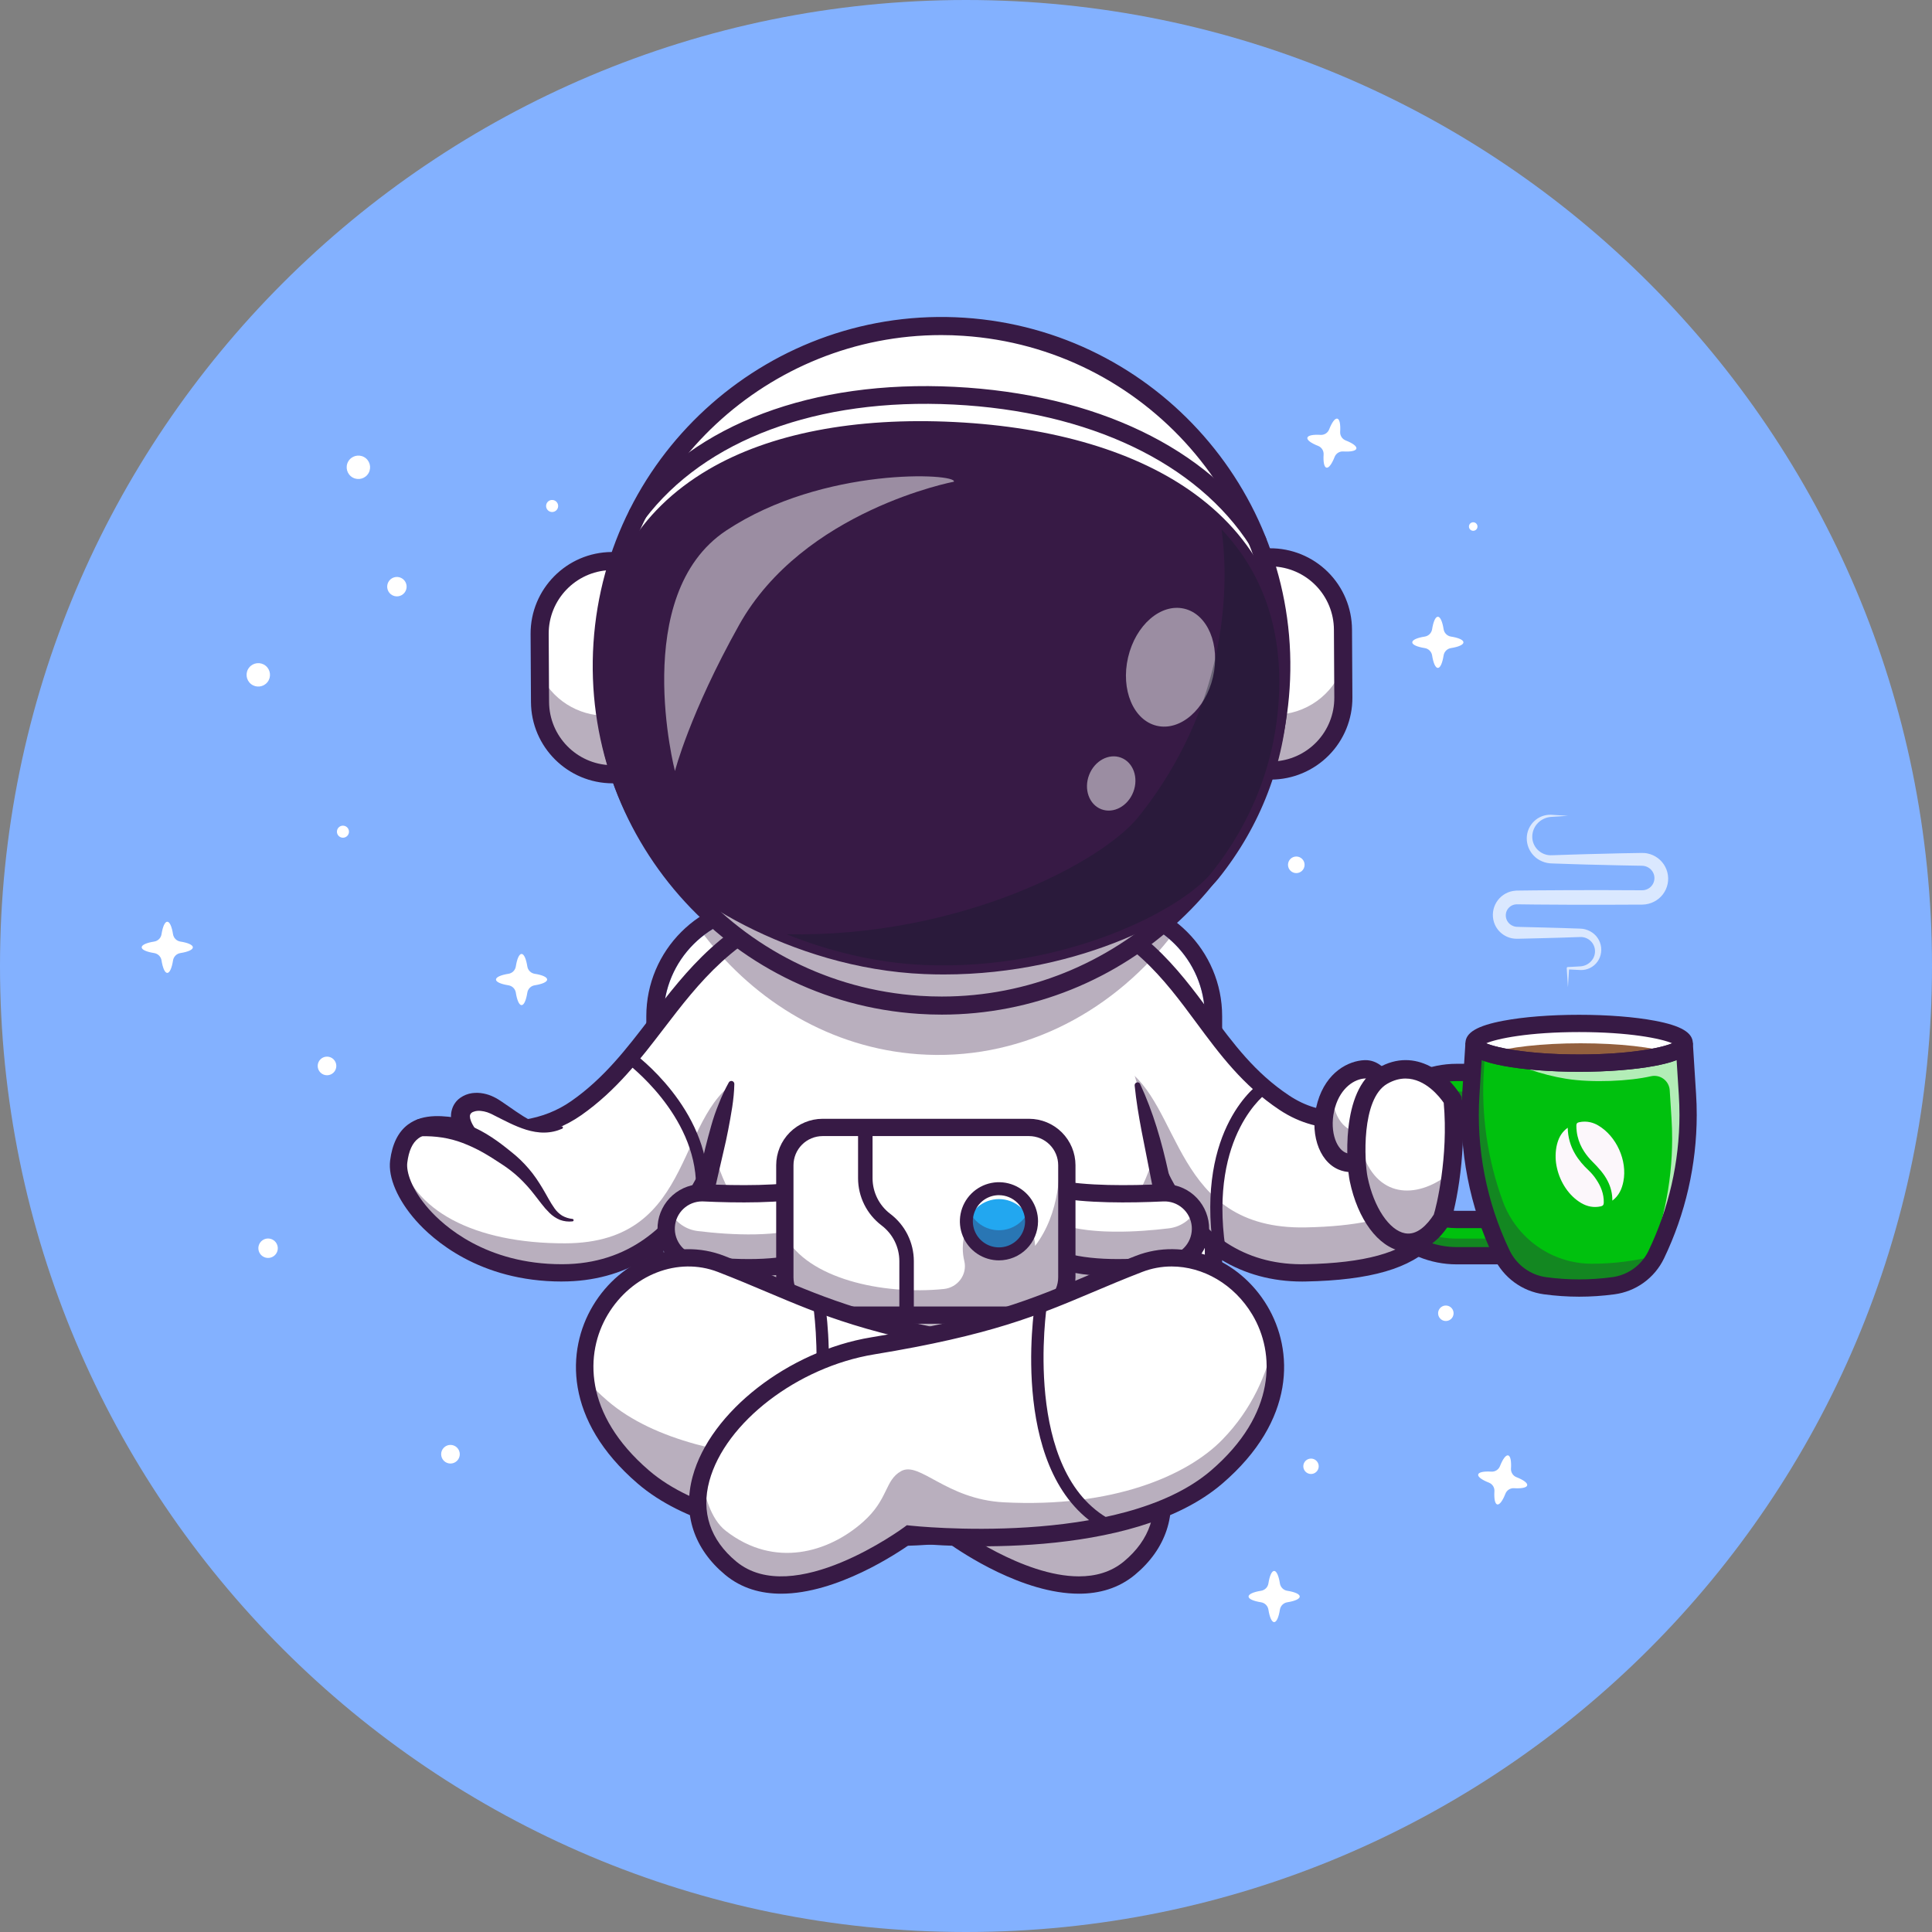 <svg width="300" height="300" viewBox="0 0 300 300" fill="none" xmlns="http://www.w3.org/2000/svg">
<rect x="0" y="0" width="300" height="300" fill="#808080" stroke="none"/>
<g clip-path="url(#clip0_81_673)">
<path d="M0 150C0 232.843 67.157 300 150 300C232.843 300 300 232.843 300 150C300 67.157 232.843 0 150 0C67.157 0 0 67.157 0 150Z" fill="#83B1FF"/>
<path d="M201.823 247.909C201.823 248.289 201.045 248.62 199.884 248.802C199.597 248.847 199.333 248.982 199.128 249.187C198.923 249.392 198.788 249.656 198.743 249.943C198.561 251.104 198.23 251.882 197.85 251.882C197.471 251.882 197.14 251.104 196.958 249.943C196.912 249.656 196.778 249.392 196.573 249.187C196.368 248.982 196.103 248.847 195.817 248.802C194.655 248.62 193.875 248.289 193.875 247.909C193.875 247.53 194.654 247.197 195.816 247.015C196.102 246.971 196.367 246.836 196.572 246.631C196.778 246.426 196.913 246.161 196.958 245.875C197.14 244.711 197.471 243.934 197.85 243.934C198.23 243.934 198.561 244.711 198.743 245.875C198.788 246.161 198.923 246.426 199.128 246.631C199.333 246.836 199.598 246.97 199.885 247.015C201.049 247.197 201.823 247.528 201.823 247.909Z" fill="white"/>
<path d="M210.62 69.656C210.539 70.019 209.724 70.172 208.573 70.1C208.289 70.083 208.007 70.156 207.768 70.309C207.528 70.462 207.343 70.686 207.239 70.951C206.819 72.026 206.339 72.701 205.973 72.62C205.608 72.539 205.457 71.724 205.529 70.573C205.546 70.289 205.473 70.007 205.32 69.767C205.168 69.528 204.943 69.343 204.678 69.239C203.603 68.819 202.926 68.339 203.006 67.973C203.087 67.607 203.906 67.455 205.055 67.528C205.339 67.546 205.621 67.473 205.861 67.32C206.101 67.167 206.286 66.942 206.39 66.677C206.811 65.601 207.29 64.926 207.656 65.006C208.022 65.087 208.172 65.902 208.1 67.055C208.083 67.339 208.156 67.621 208.309 67.861C208.462 68.101 208.688 68.286 208.952 68.39C210.026 68.809 210.701 69.29 210.62 69.656Z" fill="white"/>
<path d="M237.144 230.643C237.064 231.006 236.249 231.159 235.097 231.087C234.814 231.069 234.532 231.142 234.292 231.295C234.052 231.448 233.867 231.673 233.763 231.938C233.342 233.012 232.863 233.687 232.497 233.607C232.131 233.526 231.982 232.711 232.053 231.56C232.071 231.276 231.998 230.994 231.845 230.754C231.692 230.515 231.467 230.33 231.203 230.226C230.127 229.805 229.451 229.326 229.531 228.96C229.611 228.594 230.431 228.441 231.579 228.514C231.863 228.532 232.146 228.459 232.386 228.306C232.626 228.153 232.811 227.928 232.915 227.663C233.336 226.588 233.815 225.913 234.181 225.993C234.547 226.074 234.696 226.889 234.625 228.042C234.607 228.325 234.68 228.608 234.834 228.847C234.987 229.087 235.212 229.272 235.477 229.376C236.551 229.795 237.225 230.277 237.144 230.643Z" fill="white"/>
<path d="M144.862 69.594C144.862 70.032 143.962 70.415 142.62 70.626C142.289 70.678 141.984 70.833 141.747 71.07C141.51 71.307 141.355 71.613 141.302 71.944C141.092 73.286 140.709 74.184 140.271 74.184C139.833 74.184 139.446 73.284 139.24 71.944C139.188 71.613 139.032 71.307 138.795 71.07C138.558 70.833 138.252 70.678 137.921 70.626C136.578 70.415 135.677 70.032 135.677 69.594C135.677 69.155 136.577 68.769 137.92 68.561C138.251 68.509 138.557 68.353 138.795 68.117C139.032 67.88 139.188 67.574 139.24 67.243C139.45 65.898 139.832 65 140.271 65C140.71 65 141.092 65.9 141.302 67.243C141.355 67.574 141.511 67.88 141.748 68.117C141.986 68.354 142.293 68.509 142.624 68.561C143.963 68.77 144.862 69.154 144.862 69.594Z" fill="white"/>
<path d="M206.051 114.927C206.051 115.284 205.318 115.596 204.223 115.768C203.953 115.811 203.704 115.938 203.51 116.131C203.317 116.324 203.19 116.574 203.147 116.844C202.976 117.939 202.664 118.672 202.306 118.672C201.948 118.672 201.636 117.939 201.464 116.844C201.422 116.574 201.295 116.324 201.102 116.131C200.908 115.938 200.659 115.811 200.389 115.768C199.292 115.596 198.557 115.284 198.557 114.927C198.557 114.569 199.292 114.252 200.387 114.084C200.658 114.042 200.908 113.915 201.101 113.721C201.295 113.528 201.422 113.278 201.464 113.008C201.636 111.912 201.948 111.178 202.306 111.178C202.664 111.178 202.976 111.912 203.147 113.008C203.19 113.278 203.317 113.528 203.511 113.721C203.704 113.915 203.954 114.042 204.224 114.084C205.319 114.255 206.051 114.567 206.051 114.927Z" fill="white"/>
<path d="M201.288 135.575C201.999 135.575 202.576 134.999 202.576 134.288C202.576 133.577 201.999 133 201.288 133C200.577 133 200 133.577 200 134.288C200 134.999 200.577 135.575 201.288 135.575Z" fill="white"/>
<path d="M225.706 204.045C225.773 203.385 225.292 202.795 224.632 202.728C223.971 202.661 223.381 203.142 223.314 203.802C223.247 204.463 223.728 205.053 224.389 205.12C225.049 205.187 225.639 204.706 225.706 204.045Z" fill="white"/>
<path d="M203.778 228.862C204.428 228.75 204.864 228.131 204.751 227.48C204.639 226.829 204.02 226.393 203.369 226.506C202.718 226.619 202.282 227.238 202.395 227.889C202.508 228.539 203.127 228.975 203.778 228.862Z" fill="white"/>
<path d="M224.528 184.989C225.346 184.779 225.839 183.944 225.628 183.126C225.417 182.308 224.583 181.816 223.765 182.027C222.947 182.238 222.455 183.072 222.665 183.89C222.876 184.708 223.71 185.2 224.528 184.989Z" fill="white"/>
<path d="M41.527 105.926C42.154 105.142 42.026 103.998 41.241 103.371C40.457 102.744 39.313 102.872 38.686 103.657C38.059 104.441 38.187 105.585 38.972 106.212C39.756 106.839 40.9 106.711 41.527 105.926Z" fill="white"/>
<path d="M177.822 79.081C178.533 79.081 179.11 78.504 179.11 77.793C179.11 77.082 178.533 76.505 177.822 76.505C177.111 76.505 176.534 77.082 176.534 77.793C176.534 78.504 177.111 79.081 177.822 79.081Z" fill="white"/>
<path d="M57.24 73.444C57.727 72.566 57.41 71.459 56.532 70.972C55.654 70.486 54.547 70.803 54.06 71.681C53.573 72.559 53.891 73.666 54.769 74.152C55.647 74.639 56.754 74.322 57.24 73.444Z" fill="white"/>
<path d="M70.97 226.833C71.535 226.268 71.535 225.352 70.97 224.788C70.406 224.223 69.49 224.223 68.925 224.788C68.361 225.352 68.361 226.268 68.925 226.833C69.49 227.397 70.406 227.397 70.97 226.833Z" fill="white"/>
<path d="M229.414 81.866C229.472 81.505 229.227 81.165 228.866 81.106C228.505 81.048 228.165 81.293 228.106 81.654C228.048 82.015 228.293 82.355 228.654 82.414C229.015 82.472 229.355 82.227 229.414 81.866Z" fill="white"/>
<path d="M247.116 162.172C247.481 162.172 247.778 161.876 247.778 161.51C247.778 161.144 247.481 160.848 247.116 160.848C246.75 160.848 246.453 161.144 246.453 161.51C246.453 161.876 246.75 162.172 247.116 162.172Z" fill="white"/>
<path d="M241.803 192.846C242.18 192.631 242.31 192.151 242.095 191.775C241.879 191.398 241.4 191.268 241.023 191.483C240.647 191.699 240.516 192.179 240.732 192.555C240.947 192.931 241.427 193.062 241.803 192.846Z" fill="white"/>
<path d="M86.663 78.464C86.683 78.648 86.649 78.834 86.564 78.998C86.479 79.162 86.347 79.298 86.185 79.387C86.023 79.477 85.838 79.516 85.654 79.5C85.47 79.485 85.294 79.415 85.15 79.299C85.005 79.184 84.898 79.028 84.842 78.852C84.786 78.675 84.784 78.486 84.835 78.308C84.886 78.131 84.989 77.972 85.131 77.853C85.272 77.734 85.446 77.659 85.63 77.639C85.876 77.612 86.123 77.683 86.317 77.838C86.51 77.993 86.635 78.218 86.663 78.464V78.464Z" fill="white"/>
<path d="M109.736 86.168C109.756 86.352 109.722 86.537 109.637 86.702C109.552 86.866 109.42 87.001 109.258 87.091C109.096 87.18 108.911 87.22 108.727 87.204C108.543 87.188 108.367 87.118 108.223 87.003C108.078 86.887 107.971 86.732 107.915 86.555C107.859 86.379 107.857 86.19 107.908 86.012C107.959 85.835 108.062 85.676 108.204 85.557C108.345 85.438 108.519 85.363 108.703 85.343C108.949 85.315 109.196 85.387 109.39 85.541C109.584 85.696 109.708 85.921 109.736 86.168Z" fill="white"/>
<path d="M54.188 129.097C54.197 129.282 54.151 129.465 54.056 129.624C53.961 129.783 53.821 129.91 53.654 129.989C53.487 130.068 53.3 130.096 53.117 130.069C52.934 130.042 52.763 129.961 52.626 129.837C52.489 129.713 52.392 129.551 52.346 129.372C52.301 129.192 52.311 129.003 52.373 128.829C52.435 128.655 52.548 128.503 52.696 128.393C52.845 128.283 53.023 128.219 53.207 128.21C53.33 128.204 53.453 128.222 53.568 128.263C53.684 128.304 53.79 128.368 53.881 128.45C53.972 128.533 54.046 128.632 54.099 128.743C54.151 128.854 54.182 128.974 54.188 129.097Z" fill="white"/>
<path d="M70.355 187.859C70.697 187.632 70.791 187.171 70.564 186.828C70.337 186.486 69.875 186.392 69.532 186.619C69.19 186.847 69.097 187.308 69.324 187.651C69.551 187.993 70.013 188.087 70.355 187.859Z" fill="white"/>
<path d="M43.129 193.979C43.098 194.276 42.98 194.557 42.789 194.786C42.598 195.016 42.344 195.184 42.058 195.269C41.772 195.354 41.467 195.352 41.182 195.264C40.897 195.176 40.644 195.005 40.456 194.773C40.268 194.541 40.153 194.259 40.126 193.962C40.098 193.665 40.159 193.366 40.301 193.104C40.443 192.841 40.66 192.627 40.924 192.488C41.188 192.349 41.487 192.291 41.784 192.322C42.182 192.363 42.548 192.561 42.8 192.872C43.052 193.183 43.17 193.581 43.129 193.979Z" fill="white"/>
<path d="M84.962 152.104C84.962 152.484 84.184 152.814 83.022 152.997C82.736 153.042 82.471 153.177 82.267 153.382C82.062 153.587 81.927 153.851 81.882 154.137C81.7 155.299 81.368 156.077 80.99 156.077C80.611 156.077 80.279 155.299 80.097 154.137C80.052 153.851 79.917 153.587 79.712 153.382C79.507 153.177 79.243 153.042 78.956 152.997C77.793 152.814 77.014 152.484 77.014 152.104C77.014 151.725 77.792 151.391 78.955 151.21C79.242 151.165 79.507 151.031 79.712 150.826C79.917 150.621 80.052 150.356 80.097 150.069C80.279 148.906 80.61 148.128 80.99 148.128C81.369 148.128 81.7 148.906 81.882 150.069C81.927 150.356 82.062 150.621 82.267 150.826C82.472 151.031 82.737 151.165 83.024 151.21C84.185 151.388 84.962 151.719 84.962 152.104Z" fill="white"/>
<path d="M29.948 147.1C29.948 147.48 29.17 147.811 28.008 147.993C27.722 148.038 27.457 148.172 27.253 148.377C27.048 148.582 26.913 148.847 26.868 149.133C26.686 150.295 26.355 151.073 25.975 151.073C25.596 151.073 25.265 150.295 25.082 149.133C25.038 148.846 24.903 148.582 24.698 148.377C24.493 148.172 24.228 148.038 23.942 147.993C22.779 147.811 22 147.48 22 147.1C22 146.721 22.779 146.387 23.94 146.206C24.227 146.161 24.492 146.027 24.697 145.822C24.903 145.617 25.038 145.351 25.082 145.065C25.265 143.902 25.596 143.125 25.975 143.125C26.354 143.125 26.686 143.902 26.867 145.066C26.913 145.352 27.048 145.617 27.253 145.822C27.458 146.027 27.723 146.161 28.01 146.206C29.171 146.387 29.948 146.719 29.948 147.1Z" fill="white"/>
<path d="M227.243 99.741C227.243 100.121 226.466 100.452 225.304 100.634C225.018 100.679 224.753 100.814 224.548 101.019C224.343 101.224 224.208 101.488 224.163 101.774C223.981 102.936 223.65 103.714 223.271 103.714C222.891 103.714 222.56 102.936 222.378 101.774C222.333 101.488 222.198 101.224 221.993 101.019C221.788 100.814 221.524 100.679 221.237 100.634C220.075 100.452 219.295 100.121 219.295 99.741C219.295 99.362 220.074 99.029 221.236 98.848C221.523 98.803 221.787 98.668 221.993 98.463C222.198 98.258 222.333 97.993 222.378 97.706C222.56 96.544 222.891 95.766 223.271 95.766C223.65 95.766 223.981 96.544 224.163 97.706C224.208 97.993 224.343 98.258 224.549 98.463C224.754 98.668 225.019 98.803 225.305 98.848C226.466 99.029 227.243 99.36 227.243 99.741Z" fill="white"/>
<path d="M51.801 166.542C52.365 165.977 52.365 165.062 51.801 164.497C51.236 163.932 50.32 163.932 49.756 164.497C49.191 165.062 49.191 165.977 49.756 166.542C50.32 167.107 51.236 167.107 51.801 166.542Z" fill="white"/>
<path d="M93.744 118.578C93.806 118.171 93.526 117.792 93.12 117.73C92.714 117.668 92.335 117.947 92.273 118.353C92.211 118.76 92.49 119.139 92.896 119.201C93.302 119.263 93.682 118.984 93.744 118.578Z" fill="white"/>
<path d="M62.981 91.771C63.354 91.025 63.051 90.119 62.306 89.747C61.56 89.374 60.654 89.677 60.281 90.422C59.909 91.168 60.212 92.074 60.957 92.447C61.703 92.819 62.609 92.517 62.981 91.771Z" fill="white"/>
<path d="M187.089 157.8V209.599C187.089 218.311 179.959 225.436 171.251 225.436H118.882C110.173 225.436 103.045 218.311 103.045 209.599V157.8C103.045 152.671 105.515 148.094 109.322 145.196C112.067 143.098 115.427 141.962 118.882 141.963H171.251C175.028 141.963 178.679 143.321 181.539 145.788C184.932 148.697 187.089 153.007 187.089 157.8Z" fill="white"/>
<path d="M171.25 141.962C179.96 141.962 187.087 149.087 187.087 157.8V209.601C187.087 218.311 179.962 225.438 171.25 225.438H118.883C110.173 225.438 103.046 218.313 103.046 209.601V157.8C103.046 149.089 110.171 141.962 118.883 141.962H171.25ZM171.25 139.277H118.883C108.67 139.277 100.358 147.586 100.358 157.802V209.603C100.358 219.817 108.667 228.128 118.883 228.128H171.25C181.463 228.128 189.775 219.819 189.775 209.603V157.8C189.775 147.586 181.465 139.275 171.25 139.275V139.277Z" fill="#371A45"/>
<path d="M164.978 140.11C184.484 146.808 185.924 162.254 199.418 171.221C205.259 175.102 211.36 174.154 218.647 172.196C222.53 171.154 224.394 175.004 224.647 181.595C225.002 190.777 221.843 197.27 202.735 197.645C180.465 198.08 176.609 171.715 176.609 171.715" fill="white"/>
<g opacity="0.35">
<path d="M202.738 197.65C180.463 198.083 176.612 171.72 176.612 171.72L174.394 165.691C183.58 171.26 182.063 190.997 202.738 190.591C218.537 190.283 223.432 185.791 224.455 179.051C224.549 179.844 224.616 180.696 224.65 181.596C225.006 190.78 221.85 197.275 202.738 197.65Z" fill="#371A45"/>
</g>
<path d="M202.205 198.997C192.835 198.997 185.221 194.347 180.155 185.515C176.325 178.834 175.321 172.193 175.28 171.913C175.252 171.738 175.259 171.558 175.301 171.385C175.343 171.213 175.419 171.05 175.524 170.907C175.629 170.763 175.762 170.642 175.914 170.551C176.067 170.459 176.236 170.399 176.412 170.373C176.588 170.347 176.767 170.357 176.939 170.401C177.111 170.445 177.273 170.523 177.415 170.63C177.557 170.737 177.676 170.871 177.766 171.025C177.855 171.179 177.913 171.349 177.937 171.525C177.947 171.588 178.925 178.003 182.523 184.246C187.234 192.421 194.03 196.492 202.709 196.306C211.823 196.129 217.687 194.524 220.634 191.399C222.659 189.253 223.483 186.246 223.305 181.649C223.089 176.08 221.78 174.308 221.019 173.747C220.679 173.497 220.099 173.199 218.994 173.495C212.019 175.366 205.217 176.685 198.675 172.338C192.986 168.557 189.342 163.634 185.819 158.873C180.621 151.849 175.711 145.214 164.542 141.379C164.375 141.321 164.221 141.232 164.089 141.115C163.957 140.998 163.849 140.857 163.771 140.698C163.615 140.378 163.592 140.01 163.707 139.673C163.823 139.336 164.068 139.059 164.388 138.902C164.707 138.746 165.076 138.723 165.413 138.838C177.375 142.95 182.765 150.232 187.978 157.275C191.52 162.06 194.864 166.58 200.162 170.1C205.268 173.494 210.475 172.999 218.299 170.901C219.923 170.465 221.416 170.701 222.615 171.585C224.657 173.089 225.793 176.44 225.99 181.544C226.13 185.163 225.87 189.762 222.59 193.24C219.073 196.966 212.773 198.793 202.763 198.989C202.575 198.995 202.391 198.997 202.205 198.997Z" fill="#371A45"/>
<path d="M125.084 140.11C105.578 146.808 102.758 162.789 89.479 172.072C85.516 174.843 80.059 176.361 71.422 175.009C67.448 174.388 62.727 173.834 61.91 180.379C61.245 185.698 70.443 197.686 87.325 197.649C109.6 197.599 113.45 171.719 113.45 171.719L125.084 140.11Z" fill="white"/>
<g opacity="0.35">
<path d="M115.934 167.008L113.451 171.719C113.451 171.719 109.598 197.598 87.324 197.651C70.442 197.688 61.246 185.699 61.909 180.379C61.954 180.019 62.009 179.682 62.077 179.364C63.837 187.889 73.589 193.093 87.746 193.063C108.647 193.018 104.529 171.853 115.934 167.008Z" fill="#371A45"/>
</g>
<path d="M87.243 198.993C74.353 198.993 67.116 192.387 64.599 189.543C61.749 186.326 60.249 182.838 60.577 180.213C60.898 177.648 61.825 175.77 63.333 174.634C65.808 172.772 69.172 173.298 71.629 173.684C78.99 174.834 84.416 173.973 88.71 170.972C93.795 167.417 97.269 162.88 100.948 158.076C106.616 150.674 112.478 143.019 124.648 138.84C124.985 138.725 125.354 138.748 125.673 138.904C125.993 139.061 126.238 139.338 126.354 139.675C126.469 140.011 126.446 140.38 126.29 140.7C126.133 141.02 125.856 141.265 125.519 141.38C114.119 145.295 108.506 152.623 103.079 159.709C99.439 164.463 95.674 169.379 90.248 173.172C85.418 176.547 79.192 177.585 71.215 176.336C68.74 175.949 66.393 175.692 64.949 176.779C64.031 177.471 63.472 178.704 63.242 180.546C63.07 181.925 63.848 184.642 66.611 187.764C68.886 190.335 75.447 196.307 87.243 196.307H87.318C108.196 196.26 112.082 171.769 112.118 171.521C112.141 171.344 112.198 171.173 112.288 171.018C112.378 170.863 112.497 170.728 112.64 170.62C112.782 170.512 112.945 170.433 113.118 170.389C113.292 170.345 113.472 170.335 113.649 170.362C113.826 170.388 113.996 170.45 114.149 170.543C114.301 170.635 114.434 170.758 114.539 170.903C114.644 171.048 114.719 171.212 114.759 171.386C114.8 171.561 114.805 171.741 114.775 171.917C114.733 172.191 113.73 178.717 109.9 185.338C104.743 194.249 96.938 198.971 87.325 198.988L87.243 198.993Z" fill="#371A45"/>
<path d="M109.016 185.116C108.768 185.116 108.529 185.018 108.353 184.842C108.178 184.666 108.079 184.427 108.079 184.179C108.079 173.053 97.343 165.074 97.235 164.995C97.132 164.923 97.045 164.832 96.978 164.727C96.91 164.621 96.865 164.503 96.844 164.38C96.823 164.257 96.828 164.13 96.856 164.009C96.885 163.887 96.938 163.772 97.011 163.671C97.085 163.57 97.178 163.485 97.285 163.42C97.393 163.356 97.512 163.313 97.635 163.296C97.759 163.278 97.885 163.285 98.006 163.317C98.127 163.348 98.241 163.404 98.34 163.48C98.814 163.826 109.954 172.088 109.954 184.18C109.953 184.429 109.854 184.667 109.679 184.842C109.503 185.018 109.265 185.116 109.016 185.116Z" fill="#371A45"/>
<path d="M72.91 176.341C69.385 172.267 73.129 169.72 76.894 171.876C80.314 173.834 83.368 176.195 87.244 175.073C87.244 175.073 86.95 177.536 83.836 180.238C80.722 182.941 72.91 176.341 72.91 176.341Z" fill="white"/>
<path d="M71.896 177.22C71.189 176.493 70.517 175.625 70.179 174.4C70.019 173.793 69.95 173.071 70.166 172.33C70.368 171.585 70.821 170.933 71.449 170.483C72 170.089 72.639 169.835 73.311 169.742C73.902 169.664 74.501 169.684 75.085 169.8C75.629 169.905 76.156 170.081 76.654 170.325C76.894 170.44 77.128 170.568 77.355 170.707C77.474 170.777 77.573 170.842 77.665 170.904L77.949 171.093C79.458 172.101 80.837 173.164 82.324 173.943C83.055 174.338 83.838 174.63 84.649 174.811C85.485 174.983 86.345 175.012 87.191 174.896V174.896C87.237 174.89 87.284 174.9 87.323 174.926C87.362 174.951 87.391 174.99 87.404 175.035C87.416 175.08 87.412 175.128 87.392 175.17C87.372 175.213 87.338 175.246 87.295 175.265C86.431 175.649 85.498 175.853 84.553 175.865C83.592 175.886 82.631 175.703 81.723 175.43C79.903 174.865 78.286 173.968 76.722 173.189L76.43 173.039C76.329 172.987 76.234 172.942 76.156 172.909C75.992 172.834 75.823 172.771 75.656 172.712C75.334 172.606 75.001 172.536 74.664 172.502C74.023 172.433 73.436 172.604 73.197 172.816C73.099 172.895 73.028 173.004 72.995 173.127C72.959 173.245 72.957 173.443 73.01 173.695C73.085 173.989 73.195 174.273 73.34 174.541C73.516 174.861 73.71 175.171 73.921 175.469L73.963 175.532C74.154 175.81 74.234 176.149 74.186 176.483C74.139 176.816 73.968 177.12 73.707 177.333C73.446 177.546 73.114 177.654 72.778 177.634C72.441 177.614 72.125 177.469 71.891 177.226L71.896 177.22Z" fill="#371A45"/>
<path d="M88.891 189.655C88.242 189.729 87.584 189.652 86.97 189.43C86.353 189.177 85.792 188.804 85.32 188.332C84.867 187.889 84.448 187.413 84.066 186.907L82.95 185.468C82.238 184.545 81.457 183.679 80.612 182.877C79.774 182.096 78.869 181.392 77.906 180.773C76.891 180.098 75.91 179.47 74.906 178.91C73.921 178.358 72.895 177.879 71.839 177.479C69.754 176.677 67.581 176.378 65.374 176.435H65.338C64.995 176.444 64.662 176.323 64.407 176.095C64.151 175.867 63.992 175.55 63.962 175.208C63.933 174.867 64.034 174.528 64.247 174.259C64.459 173.99 64.766 173.812 65.105 173.762C67.722 173.371 70.477 173.762 72.895 174.764C75.334 175.732 77.45 177.286 79.324 178.814C80.336 179.604 81.266 180.495 82.099 181.472C82.939 182.438 83.637 183.508 84.274 184.569C84.91 185.629 85.445 186.718 86.105 187.633C86.421 188.086 86.824 188.471 87.29 188.766C87.785 189.046 88.332 189.219 88.897 189.274V189.274C88.945 189.279 88.988 189.301 89.02 189.336C89.052 189.372 89.07 189.418 89.07 189.465C89.07 189.513 89.052 189.559 89.02 189.594C88.988 189.629 88.945 189.652 88.897 189.657L88.891 189.655Z" fill="#371A45"/>
<path d="M184.805 224.447H105.327C105.327 224.447 105.24 215.567 106.804 202.378C107.083 200.012 107.417 197.503 107.818 194.882C109.571 183.325 112.553 169.579 117.631 155.917C118.394 153.861 119.206 151.811 120.066 149.767C120.751 148.144 121.468 146.53 122.217 144.924C122.763 143.748 123.328 142.578 123.913 141.414H166.222C166.806 142.578 167.371 143.748 167.917 144.924C168.678 146.547 169.403 148.181 170.092 149.825C171.076 152.165 171.998 154.512 172.856 156.868C177.718 170.218 180.604 183.593 182.314 194.881C182.715 197.511 183.049 200.028 183.331 202.403C184.892 215.578 184.805 224.447 184.805 224.447Z" fill="white"/>
<g opacity="0.35">
<path d="M184.805 224.447H105.327C105.327 224.447 105.24 215.566 106.804 202.378C107.083 200.011 107.417 197.503 107.818 194.882C108.573 189.906 109.557 184.521 110.837 178.915C114.988 193.419 128.363 204.462 144.745 204.462H145.456C161.795 204.462 175.132 193.477 179.324 179.028C180.592 184.593 181.565 189.938 182.314 194.879C182.715 197.509 183.049 200.026 183.331 202.401C184.892 215.578 184.805 224.447 184.805 224.447Z" fill="#371A45"/>
</g>
<path d="M177.046 168.342C179.071 172.692 180.388 177.293 181.407 181.939C181.963 184.254 182.357 186.602 182.778 188.944C182.977 190.116 183.142 191.294 183.326 192.469L183.601 194.231L183.844 195.998L184.322 199.532L184.759 203.072C185.017 205.435 185.266 207.797 185.461 210.17C185.855 214.918 186.129 219.641 186.148 224.459L186.153 225.788H144.39V223.103H145.74V225.788H103.981L103.985 224.459C104.004 219.618 104.28 214.873 104.678 210.101C105.076 205.33 105.619 200.591 106.328 195.865L106.584 194.091L106.876 192.323C107.074 191.145 107.255 189.964 107.47 188.789C107.92 186.442 108.331 184.088 108.801 181.743C109.035 180.571 109.237 179.391 109.524 178.229C109.81 177.068 110.124 175.913 110.449 174.762C110.772 173.606 111.164 172.471 111.624 171.363C112.064 170.235 112.58 169.138 113.167 168.08C113.217 167.991 113.296 167.922 113.39 167.883C113.485 167.844 113.589 167.837 113.688 167.864C113.786 167.891 113.873 167.95 113.934 168.031C113.996 168.113 114.028 168.212 114.027 168.314V168.328C113.98 170.78 113.513 173.093 113.08 175.417C112.855 176.576 112.609 177.73 112.33 178.876L111.534 182.326C110.437 186.918 109.687 191.587 108.984 196.255C108.28 200.923 107.754 205.622 107.357 210.328C106.96 215.033 106.692 219.772 106.674 224.434L105.331 223.104H145.746V225.79H144.396V223.104H184.811L183.468 224.434C183.451 219.794 183.181 215.069 182.793 210.395C182.405 205.721 181.888 201.036 181.164 196.391L180.903 194.648L180.603 192.911C180.394 191.756 180.205 190.596 179.98 189.443C179.518 187.139 179.101 184.829 178.624 182.53C177.754 177.908 176.674 173.354 176.193 168.59V168.58C176.176 168.471 176.201 168.36 176.261 168.267C176.321 168.175 176.412 168.108 176.519 168.079C176.625 168.049 176.738 168.06 176.837 168.109C176.936 168.158 177.013 168.241 177.055 168.343L177.046 168.342Z" fill="#371A45"/>
<g opacity="0.35">
<path d="M144.848 195.106C145.18 195.616 145.503 196.116 145.815 196.606C145.5 196.116 145.178 195.613 144.848 195.106Z" fill="#371A45"/>
</g>
<path d="M126.091 195.386C121.166 197.38 113.546 196.961 108.35 196.334C107.611 196.244 106.897 196.007 106.25 195.637C105.604 195.266 105.038 194.77 104.586 194.177C104.135 193.585 103.807 192.908 103.621 192.186C103.435 191.465 103.396 190.713 103.505 189.976C103.707 188.608 104.409 187.364 105.476 186.484C106.543 185.605 107.899 185.153 109.28 185.216C114.14 185.441 121.43 185.551 126.046 184.527" fill="white"/>
<g opacity="0.35">
<path d="M126.092 195.385C121.166 197.382 113.545 196.96 108.35 196.336C107.455 196.225 106.599 195.899 105.857 195.386C105.115 194.873 104.509 194.187 104.089 193.389C103.669 192.59 103.449 191.701 103.448 190.799C103.446 189.897 103.663 189.007 104.08 188.207C104.498 189.009 105.106 189.697 105.85 190.211C106.594 190.725 107.452 191.05 108.35 191.158C113.537 191.788 121.144 192.205 126.07 190.221L126.092 195.385Z" fill="#371A45"/>
</g>
<path d="M116.3 198.196C113.45 198.196 110.615 197.961 108.189 197.667C106.41 197.451 104.784 196.554 103.653 195.165C102.521 193.775 101.973 192.001 102.122 190.215C102.271 188.43 103.107 186.771 104.454 185.589C105.8 184.407 107.552 183.792 109.343 183.875C114.406 184.112 121.363 184.189 125.754 183.216C126.452 183.061 128.186 183.055 129.204 186.329C130.234 189.64 130.116 195.205 126.594 196.631C123.702 197.802 119.987 198.196 116.3 198.196ZM109.014 186.553C107.935 186.556 106.898 186.97 106.114 187.711C105.331 188.452 104.858 189.463 104.794 190.54C104.73 191.617 105.079 192.678 105.769 193.506C106.46 194.335 107.44 194.869 108.511 195.001C115.936 195.901 121.999 195.595 125.587 194.142C126.62 193.723 126.929 192.046 127.012 191.345C127.312 188.833 126.562 186.484 126.075 185.893C121.391 186.873 114.345 186.798 109.214 186.558C109.149 186.555 109.082 186.553 109.014 186.553Z" fill="#371A45"/>
<path d="M181.5 196.333C179.063 196.629 176.088 196.878 173.109 196.85C172.904 196.85 172.702 196.846 172.497 196.84C172.292 196.834 172.065 196.831 171.85 196.822C171.704 196.822 171.561 196.813 171.421 196.807L170.915 196.778C170.7 196.766 170.485 196.75 170.274 196.735H170.258C170.047 196.72 169.832 196.701 169.621 196.679C169.481 196.666 169.341 196.651 169.204 196.636C169.086 196.626 168.968 196.61 168.853 196.598C168.67 196.576 168.486 196.552 168.309 196.523C168.132 196.495 167.97 196.474 167.805 196.448C167.772 196.447 167.738 196.441 167.706 196.432C167.51 196.405 167.318 196.37 167.128 196.333C166.938 196.295 166.745 196.258 166.558 196.221L166.512 196.212C166.406 196.187 166.3 196.165 166.198 196.137C166.083 196.112 165.968 196.084 165.853 196.054C165.502 195.966 165.156 195.867 164.821 195.761C164.64 195.705 164.46 195.643 164.283 195.58C164.106 195.518 163.931 195.45 163.763 195.382L163.785 190.168L163.81 184.522C164.992 184.786 166.35 184.972 167.796 185.104C171.996 185.486 176.958 185.38 180.574 185.212C180.661 185.212 180.748 185.206 180.838 185.206C182.258 185.21 183.625 185.754 184.658 186.729C185.691 187.705 186.313 189.037 186.398 190.455C186.483 191.874 186.024 193.271 185.114 194.362C184.205 195.454 182.913 196.157 181.503 196.33L181.5 196.333Z" fill="white"/>
<g opacity="0.35">
<path d="M181.5 196.333C179.063 196.629 176.087 196.878 173.109 196.85C172.904 196.85 172.702 196.846 172.496 196.84C172.291 196.834 172.064 196.831 171.85 196.822C171.704 196.822 171.56 196.813 171.421 196.806L170.914 196.778C170.699 196.766 170.485 196.75 170.273 196.735H170.258C170.047 196.719 169.832 196.701 169.621 196.679C169.481 196.666 169.341 196.651 169.204 196.636C169.086 196.626 168.968 196.61 168.853 196.598C168.669 196.576 168.486 196.552 168.308 196.523C168.131 196.495 167.97 196.474 167.805 196.448C167.771 196.446 167.738 196.441 167.705 196.432C167.51 196.405 167.317 196.37 167.127 196.333C166.937 196.295 166.745 196.258 166.559 196.221L166.511 196.212C166.405 196.187 166.301 196.165 166.198 196.137C166.082 196.112 165.968 196.084 165.853 196.053C165.502 195.966 165.157 195.867 164.821 195.761C164.641 195.705 164.46 195.643 164.283 195.58C164.106 195.518 163.932 195.45 163.764 195.382L163.786 190.168V189.793C163.944 189.858 164.112 189.923 164.28 189.982C164.448 190.042 164.638 190.107 164.818 190.162C165.154 190.268 165.499 190.368 165.85 190.455C165.965 190.486 166.079 190.514 166.195 190.539C166.298 190.564 166.403 190.585 166.508 190.614L166.556 190.624C166.742 190.664 166.931 190.701 167.124 190.735C167.314 190.772 167.507 190.807 167.702 190.834C167.735 190.843 167.768 190.848 167.802 190.85C167.967 190.878 168.134 190.903 168.305 190.925C168.476 190.947 168.666 190.975 168.85 191C168.965 191.013 169.083 191.028 169.201 191.038C169.338 191.053 169.478 191.068 169.618 191.081C169.829 191.103 170.044 191.122 170.255 191.137H170.27C170.482 191.152 170.696 191.168 170.911 191.181L171.418 191.209C171.557 191.215 171.701 191.221 171.847 191.224C172.061 191.233 172.279 191.239 172.493 191.242C172.708 191.245 172.901 191.252 173.106 191.252C176.084 191.28 179.06 191.032 181.497 190.736C182.355 190.634 183.177 190.332 183.898 189.856C184.619 189.38 185.219 188.743 185.651 187.994C186.112 188.793 186.368 189.694 186.397 190.616C186.425 191.538 186.225 192.452 185.814 193.278C185.403 194.104 184.794 194.815 184.041 195.348C183.288 195.881 182.415 196.22 181.5 196.333V196.333Z" fill="#371A45"/>
</g>
<path d="M173.55 198.197C169.863 198.197 166.149 197.803 163.256 196.631C159.731 195.206 159.616 189.641 160.646 186.329C161.664 183.054 163.398 183.059 164.096 183.216C168.487 184.191 175.445 184.112 180.508 183.875C182.299 183.793 184.051 184.407 185.397 185.589C186.744 186.772 187.58 188.43 187.729 190.216C187.878 192.001 187.33 193.775 186.198 195.165C185.067 196.555 183.441 197.452 181.662 197.667C179.232 197.961 176.4 198.197 173.55 198.197ZM164.263 194.142C167.851 195.595 173.915 195.9 181.339 195.001C182.429 194.869 183.424 194.32 184.117 193.47C184.81 192.619 185.146 191.533 185.055 190.44C184.963 189.346 184.452 188.331 183.627 187.607C182.803 186.883 181.73 186.507 180.634 186.558C175.503 186.798 168.457 186.873 163.774 185.893C163.289 186.484 162.533 188.833 162.836 191.345C162.921 192.047 163.23 193.724 164.261 194.142H164.263Z" fill="#371A45"/>
<path d="M165.659 180.938V198.338C165.655 199.894 165.034 201.385 163.934 202.485C162.834 203.585 161.343 204.205 159.788 204.21H127.737C124.512 204.21 121.869 201.567 121.869 198.338V180.938C121.874 179.383 122.493 177.894 123.593 176.794C124.692 175.695 126.182 175.075 127.737 175.07H159.788C161.343 175.074 162.834 175.693 163.934 176.793C165.034 177.892 165.655 179.383 165.659 180.938Z" fill="white"/>
<g opacity="0.35">
<path d="M165.659 180.938V198.338C165.654 199.894 165.034 201.385 163.934 202.484C162.833 203.584 161.343 204.204 159.787 204.208H127.736C126.182 204.204 124.692 203.584 123.593 202.485C122.494 201.386 121.874 199.896 121.87 198.341V191.828C125.303 198.503 136.969 201.128 146.568 200.153C148.711 199.936 150.243 197.903 149.734 195.803C149.577 195.157 149.498 194.495 149.499 193.83C149.499 190.034 152.014 186.956 155.117 186.956C158.117 186.956 160.574 189.835 160.732 193.46C164.578 188.435 164.782 181.705 164.462 177.386C165.241 178.407 165.661 179.655 165.659 180.938V180.938Z" fill="#371A45"/>
</g>
<path d="M159.79 205.555H127.738C125.826 205.552 123.993 204.792 122.641 203.44C121.289 202.088 120.529 200.255 120.526 198.343V180.937C120.529 179.025 121.289 177.193 122.641 175.841C123.993 174.489 125.826 173.728 127.738 173.726H159.79C161.702 173.728 163.534 174.489 164.886 175.841C166.238 177.193 166.999 179.026 167.001 180.937V198.343C166.999 200.255 166.238 202.088 164.886 203.44C163.535 204.792 161.702 205.552 159.79 205.555V205.555ZM127.738 176.411C126.538 176.413 125.388 176.89 124.539 177.739C123.691 178.587 123.214 179.737 123.212 180.937V198.343C123.213 199.543 123.691 200.694 124.539 201.542C125.387 202.391 126.538 202.868 127.738 202.87H159.79C160.99 202.868 162.14 202.391 162.988 201.542C163.837 200.694 164.314 199.543 164.315 198.343V180.937C164.314 179.737 163.837 178.587 162.988 177.739C162.14 176.89 160.99 176.413 159.79 176.411H127.738Z" fill="#371A45"/>
<path d="M155.118 194.702C157.913 194.702 160.179 192.436 160.179 189.641C160.179 186.845 157.913 184.58 155.118 184.58C152.323 184.58 150.057 186.845 150.057 189.641C150.057 192.436 152.323 194.702 155.118 194.702Z" fill="#22A7F0"/>
<path d="M160.181 189.642C160.181 189.912 160.159 190.182 160.115 190.448C159.923 189.261 159.315 188.181 158.4 187.401C157.484 186.621 156.321 186.193 155.118 186.193C153.915 186.193 152.752 186.621 151.836 187.401C150.921 188.181 150.313 189.261 150.122 190.448C150.077 190.182 150.055 189.912 150.056 189.642C150.056 188.299 150.589 187.012 151.538 186.062C152.488 185.113 153.775 184.58 155.118 184.58C156.461 184.58 157.748 185.113 158.698 186.062C159.647 187.012 160.181 188.299 160.181 189.642Z" fill="white"/>
<g opacity="0.35">
<path d="M160.178 189.64C160.178 190.982 159.645 192.27 158.695 193.219C157.746 194.169 156.458 194.702 155.116 194.702C153.773 194.702 152.485 194.169 151.536 193.219C150.587 192.27 150.053 190.982 150.053 189.64C150.052 189.013 150.17 188.391 150.4 187.808C150.77 188.758 151.417 189.574 152.259 190.149C153.1 190.725 154.095 191.032 155.114 191.032C156.133 191.032 157.128 190.725 157.969 190.149C158.81 189.574 159.458 188.758 159.827 187.808C160.059 188.391 160.178 189.012 160.178 189.64V189.64Z" fill="#371A45"/>
</g>
<path d="M155.118 195.709C153.918 195.709 152.745 195.353 151.747 194.686C150.749 194.019 149.971 193.072 149.512 191.963C149.052 190.854 148.932 189.634 149.166 188.457C149.4 187.28 149.978 186.198 150.827 185.35C151.676 184.501 152.757 183.923 153.934 183.689C155.111 183.455 156.331 183.575 157.44 184.034C158.549 184.493 159.497 185.271 160.164 186.269C160.83 187.267 161.186 188.44 161.186 189.641C161.184 191.249 160.545 192.792 159.407 193.929C158.269 195.067 156.727 195.707 155.118 195.709V195.709ZM155.118 185.584C154.316 185.584 153.532 185.822 152.865 186.267C152.199 186.713 151.679 187.346 151.372 188.087C151.065 188.828 150.985 189.643 151.141 190.43C151.298 191.216 151.684 191.939 152.251 192.506C152.818 193.073 153.541 193.459 154.327 193.615C155.114 193.771 155.929 193.691 156.67 193.384C157.411 193.077 158.044 192.557 158.49 191.89C158.935 191.223 159.173 190.439 159.173 189.638C159.171 188.563 158.743 187.533 157.983 186.774C157.222 186.015 156.192 185.588 155.118 185.587V185.584Z" fill="#371A45"/>
<path d="M140.775 205.337C140.477 205.337 140.19 205.219 139.98 205.008C139.769 204.797 139.65 204.511 139.65 204.212V195.812C139.647 194.741 139.397 193.685 138.919 192.727C138.44 191.768 137.747 190.933 136.893 190.286C135.761 189.43 134.842 188.323 134.208 187.053C133.575 185.783 133.243 184.383 133.24 182.963V175.069C133.24 174.77 133.358 174.484 133.569 174.273C133.78 174.062 134.066 173.944 134.365 173.944C134.663 173.944 134.949 174.062 135.16 174.273C135.371 174.484 135.49 174.77 135.49 175.069V182.965C135.492 184.036 135.743 185.092 136.221 186.051C136.699 187.009 137.392 187.844 138.246 188.491C139.378 189.347 140.297 190.454 140.931 191.724C141.565 192.995 141.896 194.394 141.9 195.814V204.214C141.9 204.512 141.781 204.798 141.57 205.008C141.359 205.219 141.073 205.337 140.775 205.337V205.337Z" fill="#371A45"/>
<g opacity="0.35">
<path d="M181.539 145.789C172.043 157.727 157.895 164.816 142.526 163.694C129.152 162.719 117.421 155.705 109.322 145.197C112.067 143.099 115.427 141.963 118.882 141.964H171.251C175.028 141.964 178.679 143.322 181.539 145.789V145.789Z" fill="#371A45"/>
</g>
<path d="M197.383 119.652C197.242 119.653 197.102 119.626 196.972 119.573C196.841 119.519 196.722 119.441 196.622 119.342C196.521 119.242 196.441 119.124 196.387 118.994C196.332 118.864 196.303 118.724 196.303 118.583L196.129 87.624C196.128 87.483 196.155 87.343 196.208 87.212C196.261 87.081 196.34 86.962 196.439 86.862C196.538 86.762 196.656 86.682 196.787 86.627C196.917 86.572 197.056 86.544 197.197 86.543V86.543C200.188 86.526 203.063 87.698 205.189 89.801C207.316 91.904 208.52 94.765 208.537 97.756L208.596 108.313C208.613 111.303 207.441 114.178 205.338 116.304C203.235 118.431 200.374 119.635 197.383 119.652V119.652Z" fill="white"/>
<path d="M197.377 119.905C197.027 119.905 196.691 119.766 196.442 119.518C196.193 119.271 196.052 118.936 196.05 118.585L195.876 87.626C195.875 87.451 195.908 87.279 195.974 87.117C196.04 86.956 196.137 86.809 196.26 86.685C196.382 86.561 196.528 86.462 196.689 86.395C196.849 86.327 197.022 86.292 197.196 86.291C200.254 86.274 203.193 87.472 205.367 89.622C207.541 91.772 208.772 94.697 208.79 97.754L208.849 108.311C208.857 109.825 208.568 111.326 207.996 112.728C207.425 114.13 206.583 115.406 205.518 116.483C204.454 117.559 203.187 118.415 201.792 119.003C200.396 119.59 198.899 119.897 197.385 119.905H197.377ZM197.263 86.796H197.199C197.091 86.797 196.984 86.818 196.885 86.86C196.785 86.902 196.695 86.963 196.619 87.039C196.543 87.116 196.483 87.207 196.442 87.306C196.402 87.406 196.381 87.513 196.381 87.621L196.556 118.58C196.557 118.798 196.645 119.006 196.8 119.159C196.954 119.312 197.163 119.398 197.381 119.398H197.385C200.308 119.381 203.105 118.204 205.161 116.125C207.216 114.046 208.362 111.236 208.346 108.313L208.287 97.756C208.27 94.844 207.102 92.056 205.037 90.003C202.972 87.949 200.178 86.796 197.266 86.795L197.263 86.796Z" fill="#371A45"/>
<g opacity="0.35">
<path d="M208.568 103.362L208.597 108.312C208.613 111.303 207.44 114.177 205.338 116.304C203.235 118.43 200.373 119.635 197.383 119.653C197.098 119.654 196.824 119.541 196.621 119.341C196.418 119.14 196.304 118.867 196.302 118.582L196.253 110.351C196.338 110.54 196.476 110.7 196.65 110.812C196.824 110.924 197.027 110.983 197.234 110.983L197.969 110.977C200.307 110.965 202.584 110.225 204.483 108.861C206.383 107.496 207.81 105.574 208.568 103.362V103.362Z" fill="#371A45"/>
</g>
<path d="M197.377 121.058C196.721 121.058 196.093 120.798 195.628 120.336C195.163 119.874 194.9 119.247 194.897 118.591L194.723 87.631C194.719 86.974 194.977 86.341 195.439 85.873C195.902 85.406 196.531 85.141 197.189 85.137C200.552 85.119 203.785 86.437 206.176 88.802C208.567 91.167 209.92 94.385 209.939 97.747L209.999 108.305C210.017 111.668 208.699 114.9 206.334 117.291C203.969 119.682 200.752 121.036 197.389 121.055H197.374L197.377 121.058ZM197.537 87.952L197.707 118.239C200.265 118.139 202.684 117.048 204.454 115.197C206.223 113.347 207.204 110.881 207.19 108.321L207.131 97.763C207.116 95.203 206.107 92.749 204.317 90.918C202.527 89.088 200.096 88.024 197.537 87.952V87.952Z" fill="#371A45"/>
<path d="M95.008 87.118C95.149 87.117 95.289 87.144 95.419 87.197C95.55 87.251 95.669 87.329 95.769 87.428C95.87 87.528 95.95 87.645 96.004 87.776C96.059 87.906 96.088 88.045 96.088 88.186L96.263 119.146C96.264 119.287 96.237 119.427 96.184 119.557C96.13 119.688 96.052 119.807 95.953 119.907C95.853 120.008 95.735 120.088 95.605 120.142C95.475 120.197 95.336 120.226 95.195 120.226C93.714 120.235 92.246 119.952 90.874 119.393C89.503 118.834 88.255 118.01 87.202 116.969C86.149 115.928 85.312 114.689 84.737 113.324C84.163 111.959 83.863 110.495 83.855 109.014L83.795 98.457C83.779 95.466 84.951 92.592 87.053 90.465C89.156 88.339 92.017 87.135 95.008 87.118Z" fill="white"/>
<path d="M95.13 120.479C88.803 120.479 83.638 115.351 83.603 109.016L83.543 98.459C83.507 92.102 88.65 86.901 95.006 86.865C95.358 86.865 95.696 87.002 95.948 87.249C96.072 87.371 96.171 87.517 96.238 87.677C96.306 87.838 96.341 88.011 96.341 88.185L96.516 119.144C96.518 119.496 96.379 119.835 96.132 120.085C95.885 120.335 95.548 120.477 95.196 120.479H95.13ZM95.009 87.371C88.934 87.404 84.014 92.378 84.048 98.456L84.107 109.013C84.142 115.07 89.081 119.974 95.132 119.975H95.195C95.413 119.973 95.621 119.885 95.774 119.73C95.927 119.576 96.013 119.367 96.013 119.15L95.839 88.191C95.838 88.082 95.816 87.975 95.775 87.876C95.733 87.776 95.671 87.686 95.594 87.61C95.519 87.532 95.428 87.471 95.328 87.43C95.228 87.389 95.12 87.37 95.011 87.373L95.009 87.371Z" fill="#371A45"/>
<g opacity="0.35">
<path d="M96.217 110.557L96.265 119.146C96.266 119.431 96.153 119.705 95.953 119.908C95.751 120.111 95.478 120.225 95.193 120.227C93.712 120.235 92.245 119.952 90.873 119.394C89.502 118.835 88.255 118.012 87.202 116.971C86.149 115.929 85.311 114.691 84.737 113.326C84.163 111.962 83.864 110.497 83.856 109.016L83.831 104.567C84.737 106.537 86.191 108.203 88.019 109.367C89.847 110.532 91.972 111.145 94.14 111.133L95.27 111.126C95.465 111.125 95.655 111.071 95.821 110.971C95.988 110.871 96.124 110.728 96.217 110.557V110.557Z" fill="#371A45"/>
</g>
<path d="M95.129 121.633C88.169 121.633 82.488 115.991 82.449 109.022L82.39 98.465C82.35 91.472 88.007 85.751 95 85.715C95.658 85.712 96.29 85.97 96.758 86.432C97.226 86.895 97.491 87.524 97.495 88.182L97.669 119.142C97.671 119.468 97.608 119.791 97.485 120.093C97.362 120.394 97.181 120.669 96.952 120.9C96.723 121.132 96.451 121.316 96.15 121.443C95.85 121.569 95.528 121.635 95.202 121.637L95.129 121.633ZM94.684 88.531C89.396 88.736 85.171 93.118 85.201 98.45L85.261 109.007C85.291 114.338 89.565 118.671 94.855 118.817L94.684 88.531Z" fill="#371A45"/>
<path d="M146.202 156.143C175.339 156.143 198.96 132.523 198.96 103.385C198.96 74.248 175.339 50.627 146.202 50.627C117.065 50.627 93.444 74.248 93.444 103.385C93.444 132.523 117.065 156.143 146.202 156.143Z" fill="white"/>
<path d="M146.278 156.398C145.102 156.398 143.922 156.36 142.739 156.282C113.572 154.373 91.396 129.09 93.305 99.923C95.213 70.755 120.494 48.58 149.665 50.488C178.836 52.396 201.009 77.68 199.099 106.847C198.175 120.977 191.803 133.901 181.158 143.237C171.405 151.793 159.132 156.398 146.278 156.398ZM146.167 50.879C118.764 50.879 95.624 72.226 93.809 99.956C91.918 128.845 113.883 153.887 142.772 155.779C143.933 155.854 145.091 155.891 146.237 155.892C173.641 155.892 196.78 134.544 198.595 106.814C200.486 77.925 178.522 52.883 149.632 50.992C148.472 50.916 147.314 50.879 146.167 50.879V50.879Z" fill="#371A45"/>
<g opacity="0.35">
<path d="M198.82 99.511C199 101.947 199.009 104.394 198.848 106.832C196.941 135.906 171.829 157.933 142.755 156.032C113.681 154.13 91.654 129.013 93.555 99.938C93.609 99.102 93.683 98.267 93.78 97.445C95.655 123.305 116.35 144.475 142.952 146.217C171.187 148.064 195.683 127.341 198.82 99.511Z" fill="#371A45"/>
</g>
<path d="M146.239 157.55C145.054 157.55 143.862 157.511 142.664 157.433C112.862 155.483 90.203 129.649 92.154 99.847C94.105 70.045 119.931 47.386 149.741 49.336C179.55 51.287 202.2 77.121 200.25 106.923C198.375 135.525 174.505 157.55 146.239 157.55ZM146.168 52.031C119.367 52.031 96.735 72.91 94.96 100.031C93.11 128.286 114.593 152.778 142.848 154.631C143.983 154.706 145.115 154.742 146.237 154.742C173.038 154.742 195.669 133.863 197.444 106.742C199.294 78.487 177.812 53.995 149.557 52.146C148.425 52.068 147.289 52.031 146.168 52.031V52.031Z" fill="#371A45"/>
<path d="M198.59 108.173C198.072 118.483 194.24 127.887 188.121 135.52C183.53 141.242 165.366 150.745 143.571 149.845C123.363 149.01 105.527 137.32 101.534 131.163C96.209 122.954 93.343 113.213 93.862 102.902C95.234 75.617 119.246 65.485 148.167 66.94C177.088 68.395 199.963 80.887 198.59 108.173Z" fill="#371A45"/>
<path d="M146.557 151.314C145.552 151.314 144.54 151.294 143.514 151.251C122.564 150.386 104.553 138.397 100.356 131.929C94.672 123.17 91.942 113.109 92.459 102.829C93.133 89.432 99.025 79.372 109.972 72.929C119.517 67.312 132.748 64.754 148.239 65.533C163.73 66.311 176.638 70.183 185.571 76.732C195.816 84.241 200.668 94.842 199.995 108.239C199.478 118.514 195.751 128.251 189.217 136.396C184.886 141.799 168.199 151.314 146.557 151.314ZM143.153 68.221C126.198 68.221 96.793 72.635 95.267 102.975C94.781 112.655 97.356 122.139 102.715 130.399C106.52 136.263 123.925 147.628 143.63 148.441C165.475 149.346 182.934 139.741 187.024 134.641C193.185 126.961 196.699 117.784 197.186 108.103C197.809 95.71 193.342 85.92 183.911 79.003C175.423 72.778 163.039 69.095 148.1 68.344C146.625 68.271 144.958 68.221 143.153 68.221Z" fill="#371A45"/>
<g opacity="0.5">
<path d="M188.347 105.148C189.52 100.126 187.521 95.367 183.882 94.516C180.244 93.666 176.343 97.048 175.17 102.069C173.997 107.091 175.995 111.85 179.634 112.7C183.273 113.55 187.173 110.169 188.347 105.148Z" fill="white"/>
</g>
<g opacity="0.5">
<path d="M175.978 122.98C176.83 120.772 175.984 118.389 174.089 117.658C172.194 116.928 169.968 118.125 169.116 120.334C168.265 122.542 169.11 124.924 171.005 125.655C172.9 126.386 175.127 125.188 175.978 122.98Z" fill="white"/>
</g>
<g opacity="0.35">
<path d="M189.686 82.205C195.781 88.635 199.136 97.211 198.59 108.17C198.071 118.484 194.24 127.887 188.122 135.52C183.53 141.242 165.365 150.745 143.572 149.845C135.877 149.529 128.528 147.636 122.153 145.071C148.967 145.604 171.098 133.931 176.79 126.833C184.562 117.147 189.42 105.209 190.076 92.126C190.255 88.814 190.124 85.492 189.686 82.205V82.205Z" fill="#111A28"/>
</g>
<path d="M195.291 85.393C194.94 85.394 194.601 85.26 194.346 85.018L194.206 84.892L194.126 84.754C185.882 71.871 169.099 63.875 148.081 62.818C126.948 61.757 109.451 68.258 100.081 80.659L99.982 80.776C99.862 80.91 99.716 81.019 99.554 81.096C99.392 81.174 99.216 81.218 99.037 81.227C98.857 81.236 98.678 81.209 98.509 81.149C98.339 81.088 98.184 80.994 98.051 80.873C97.789 80.634 97.628 80.303 97.602 79.949C97.576 79.594 97.687 79.244 97.912 78.969C107.846 65.852 126.178 58.963 148.219 60.069C170.1 61.171 187.656 69.6 196.4 83.206C196.55 83.411 196.641 83.653 196.661 83.906C196.682 84.159 196.632 84.413 196.517 84.64C196.402 84.866 196.227 85.057 196.01 85.189C195.794 85.322 195.545 85.393 195.291 85.393V85.393Z" fill="#371A45"/>
<g opacity="0.5">
<path d="M104.806 119.728C104.806 119.728 97.709 92.385 112.756 82.388C127.804 72.392 148.672 73.485 148.116 74.799C148.116 74.799 124.729 79.23 114.769 97.042C107.089 110.775 104.806 119.728 104.806 119.728Z" fill="white"/>
</g>
<path d="M147.639 238.228C147.639 238.228 114.589 241.974 99.9 229.35C79.829 212.105 97.039 190.494 111.949 196.251C124.929 201.263 130.267 205.204 153.323 208.984C172.643 212.15 189.238 231.984 175.373 243.496C165.586 251.625 147.639 238.228 147.639 238.228Z" fill="white"/>
<g opacity="0.35">
<path d="M175.373 243.498C165.585 251.627 147.639 238.23 147.639 238.23C147.639 238.23 114.59 241.974 99.9 229.35C94.115 224.378 91.425 219.043 90.892 214.108C91.959 215.332 93.115 216.476 94.351 217.53C109.043 230.155 142.093 226.407 142.093 226.407C142.093 226.407 160.039 239.808 169.826 231.679C173.651 228.5 175.162 224.689 174.926 220.765C181.355 228.035 183.119 237.065 175.373 243.498Z" fill="#371A45"/>
</g>
<path d="M167.536 247.468C158.836 247.468 149.425 241.151 147.268 239.618C142.803 240.064 113.143 242.499 99.023 230.37C87.59 220.545 87.932 209.67 92.064 202.761C96.464 195.406 105.03 192.142 112.43 195C115.308 196.111 117.796 197.163 120.202 198.18C128.527 201.7 135.717 204.739 153.538 207.66C166.372 209.76 178.554 219.25 181.273 229.26C182.857 235.094 181.067 240.518 176.231 244.534C173.669 246.658 170.648 247.468 167.536 247.468ZM148.015 236.835L148.442 237.153C148.574 237.251 158.802 244.776 167.527 244.777C170.083 244.777 172.509 244.132 174.516 242.465C178.552 239.113 179.991 234.789 178.681 229.961C176.216 220.886 164.982 212.257 153.106 210.311C134.968 207.339 127.642 204.241 119.159 200.655C116.772 199.645 114.304 198.602 111.466 197.505C105.286 195.119 98.098 197.909 94.37 204.139C90.8 210.107 90.608 219.596 100.776 228.333C114.859 240.433 147.166 236.932 147.49 236.895L148.015 236.835Z" fill="#371A45"/>
<path d="M116.768 237.79C116.559 237.79 116.356 237.721 116.19 237.592C116.025 237.464 115.908 237.284 115.857 237.081C115.806 236.878 115.824 236.664 115.909 236.472C115.994 236.281 116.14 236.124 116.325 236.025C130.195 228.632 126.3 202.875 126.257 202.615C126.222 202.371 126.284 202.123 126.43 201.925C126.577 201.726 126.795 201.594 127.038 201.555C127.282 201.516 127.531 201.575 127.731 201.719C127.931 201.862 128.067 202.079 128.109 202.322C128.284 203.435 132.243 229.664 117.207 237.68C117.072 237.752 116.921 237.79 116.768 237.79V237.79Z" fill="#371A45"/>
<path d="M141.19 238.229C141.19 238.229 174.24 241.974 188.931 229.352C209.001 212.107 191.792 190.496 176.882 196.253C163.902 201.265 158.564 205.206 135.508 208.985C116.188 212.152 99.593 231.986 113.458 243.498C123.243 251.625 141.19 238.229 141.19 238.229Z" fill="white"/>
<g opacity="0.35">
<path d="M188.93 229.35C174.242 241.972 141.191 238.228 141.191 238.228C141.191 238.228 123.242 251.624 113.455 243.496C108.7 239.546 107.53 234.614 108.827 229.717C109.535 232.109 110.229 235.792 112.722 237.724C120.323 243.623 128.729 241.013 133.998 236.339C137.997 232.792 137.345 229.889 139.912 228.443C142.79 226.824 146.876 232.81 155.868 233.278C172.784 234.158 184.322 229.147 189.768 223.586C194.502 218.75 196.759 213.149 197.676 208.697C198.998 214.945 196.913 222.493 188.93 229.35Z" fill="#371A45"/>
</g>
<path d="M121.293 247.468C118.18 247.468 115.16 246.659 112.598 244.531C107.762 240.515 105.971 235.091 107.557 229.257C110.275 219.25 122.458 209.764 135.291 207.657C153.112 204.732 160.302 201.697 168.627 198.177C171.033 197.16 173.521 196.108 176.398 194.997C183.799 192.138 192.364 195.403 196.765 202.758C200.897 209.664 201.238 220.543 189.805 230.367C175.69 242.496 146.026 240.061 141.561 239.615C139.405 241.151 129.988 247.468 121.293 247.468ZM181.93 196.657C180.369 196.655 178.822 196.943 177.366 197.505C174.528 198.601 172.06 199.644 169.673 200.655C161.189 204.241 153.863 207.339 135.725 210.311C123.847 212.261 112.613 220.886 110.15 229.961C108.839 234.789 110.278 239.111 114.316 242.465C123.175 249.822 140.218 237.28 140.389 237.153L140.815 236.836L141.34 236.895C141.665 236.932 173.982 240.425 188.055 228.333C198.223 219.596 198.03 210.108 194.46 204.139C191.629 199.405 186.796 196.657 181.93 196.657V196.657Z" fill="#371A45"/>
<path d="M172.061 237.79C171.908 237.79 171.756 237.752 171.621 237.679C156.584 229.664 160.543 203.434 160.719 202.321C160.762 202.079 160.898 201.864 161.098 201.721C161.298 201.578 161.546 201.52 161.789 201.558C162.031 201.596 162.249 201.728 162.396 201.926C162.542 202.123 162.605 202.37 162.571 202.614C162.53 202.873 158.645 228.639 172.503 236.025C172.688 236.123 172.834 236.281 172.919 236.472C173.004 236.663 173.022 236.877 172.971 237.08C172.921 237.283 172.803 237.463 172.639 237.591C172.474 237.72 172.27 237.79 172.061 237.79V237.79Z" fill="#371A45"/>
<g opacity="0.2">
<path d="M229.19 191.23V191.475H228.482C228.721 191.4 228.957 191.317 229.19 191.23Z" fill="#390075"/>
</g>
<path d="M211.969 180.758C211.968 182.627 212.336 184.478 213.051 186.205C213.766 187.931 214.815 189.5 216.136 190.822C217.458 192.143 219.027 193.191 220.754 193.906C222.48 194.621 224.331 194.989 226.2 194.988H239.845L234.981 166.528H226.2C218.341 166.528 211.969 172.901 211.969 180.758ZM216.142 180.758C216.142 176.006 221.45 172.154 226.198 172.154H230.234L233.175 189.362H226.2C225.07 189.363 223.951 189.141 222.907 188.708C221.863 188.276 220.915 187.641 220.117 186.842C218.558 185.285 216.142 183.136 216.142 180.758Z" fill="#00C10E"/>
<g opacity="0.35">
<path d="M211.969 180.756C211.968 182.625 212.336 184.476 213.051 186.203C213.766 187.93 214.814 189.499 216.135 190.821C217.457 192.143 219.026 193.191 220.753 193.906C222.48 194.621 224.331 194.989 226.2 194.988H239.85L239.395 192.33H226.2C222.656 192.331 219.24 191.009 216.62 188.623C213.999 186.237 212.364 182.959 212.034 179.43C211.99 179.866 211.969 180.309 211.969 180.756ZM232.725 186.703H233.175L230.233 169.494H226.2C221.453 169.494 219.359 172.011 216.542 176.884C216.317 177.277 216.075 178.996 216.144 179.429C216.781 175.309 221.903 172.154 226.2 172.154H230.237L232.725 186.703Z" fill="#371A45"/>
</g>
<path d="M241.435 196.33H226.2C224.155 196.331 222.13 195.928 220.24 195.146C218.351 194.364 216.634 193.217 215.188 191.77C213.742 190.324 212.595 188.607 211.812 186.718C211.03 184.828 210.627 182.803 210.628 180.758C210.628 172.171 217.613 165.185 226.2 165.185H236.113L241.435 196.33ZM226.2 167.87C219.094 167.87 213.313 173.652 213.313 180.758C213.312 182.451 213.646 184.126 214.293 185.69C214.941 187.254 215.89 188.675 217.087 189.871C218.283 191.068 219.704 192.017 221.268 192.665C222.832 193.312 224.508 193.646 226.2 193.645H238.253L233.85 167.87H226.2ZM234.768 190.705H226.2C221.618 190.705 214.8 188.056 214.8 180.758C214.8 174.533 220.596 170.811 226.2 170.811H231.369L234.768 190.705ZM226.2 173.497C221.976 173.497 217.486 176.041 217.486 180.758C217.486 187.936 226.111 188.02 226.2 188.02H231.585L229.103 173.497H226.2Z" fill="#371A45"/>
<path d="M233.086 194.51C234.409 197.305 237.048 199.277 240.114 199.677C243.495 200.118 246.92 200.118 250.301 199.677C253.382 199.275 256.018 197.283 257.345 194.474C260.493 187.81 262.125 180.532 262.125 173.162C262.125 172.103 262.095 171.047 262.026 169.988L261.525 162.004C261.525 163.705 254.221 165.083 245.209 165.083C236.196 165.083 228.896 163.705 228.896 162.004L228.388 169.988C227.853 178.428 229.47 186.865 233.086 194.51V194.51Z" fill="#00C10E"/>
<path d="M249.656 183.422C249.067 182.242 248.182 181.3 247.264 180.374C246.791 179.904 246.367 179.387 245.999 178.831C245.51 178.094 245.157 177.275 244.958 176.413C244.906 176.192 244.867 175.968 244.839 175.742C244.799 175.434 244.778 175.123 244.777 174.812C244.777 174.479 244.873 174.33 245.204 174.259C245.785 174.13 246.388 174.133 246.967 174.269V174.269C247.389 174.371 247.794 174.536 248.167 174.759C251.002 176.422 252.713 180.216 252.08 183.445C251.855 184.607 251.395 185.66 250.363 186.437C250.377 185.389 250.134 184.354 249.656 183.422V183.422Z" fill="#FCF7FB"/>
<path d="M243.437 175.116C243.455 176.551 243.85 177.956 244.583 179.19C245.135 180.131 245.862 180.977 246.71 181.765C247.144 182.178 247.529 182.639 247.858 183.139C248.593 184.225 249.061 185.396 249.033 186.739C249.025 187.097 248.893 187.253 248.552 187.326C247.474 187.559 246.467 187.355 245.537 186.812C243.643 185.704 242.28 183.624 241.773 181.399C241.517 180.32 241.486 179.2 241.682 178.109C241.683 178.099 241.684 178.09 241.687 178.08C241.731 177.849 241.788 177.62 241.856 177.394C242.128 176.501 242.591 175.712 243.437 175.116Z" fill="#FCF7FB"/>
<g opacity="0.7">
<path d="M262.125 173.16C262.125 180.531 260.493 187.81 257.345 194.475C256.835 195.556 256.122 196.528 255.245 197.338C258.147 190.898 259.648 183.914 259.65 176.85C259.65 175.789 259.619 174.735 259.552 173.677L259.273 169.3C259.253 168.956 259.157 168.619 258.994 168.315C258.83 168.01 258.603 167.745 258.327 167.537C258.05 167.33 257.733 167.184 257.395 167.111C257.057 167.039 256.707 167.04 256.37 167.116C253.031 167.887 247.264 168.166 243.17 167.508C239.294 166.884 235.618 165.528 232.399 163.913C235.39 164.625 240.015 165.085 245.208 165.085C254.221 165.085 261.525 163.705 261.525 162.003L262.028 169.989C262.093 171.049 262.125 172.102 262.125 173.16Z" fill="white"/>
</g>
<g opacity="0.35">
<path d="M233.193 194.732C234.463 197.383 236.96 199.247 239.872 199.644C243.413 200.127 247.004 200.127 250.545 199.644C251.953 199.456 253.293 198.922 254.446 198.091C255.598 197.259 256.528 196.156 257.151 194.879C257.157 194.866 257.164 194.852 257.17 194.84C257.146 194.885 257.118 194.933 257.09 194.978C253.871 195.81 250.56 196.232 247.235 196.232H247.136C240.973 196.217 235.464 192.302 233.348 186.514C230.976 180.023 229.976 173.11 230.411 166.213L230.591 163.371C229.503 162.959 228.893 162.494 228.893 162.002L228.384 169.986C227.844 178.51 229.5 187.031 233.193 194.732V194.732Z" fill="#371A45"/>
</g>
<path d="M228.893 162.004C228.893 163.705 236.197 165.083 245.206 165.083C254.215 165.083 261.525 163.705 261.525 162.004C261.525 160.303 254.222 158.92 245.209 158.92C236.196 158.92 228.893 160.303 228.893 162.004Z" fill="white"/>
<path d="M228.892 162C228.892 162.563 229.688 163.088 231.076 163.542C233.896 164.461 239.166 165.08 245.204 165.08C251.242 165.08 256.516 164.461 259.341 163.542C260.728 163.092 261.524 162.567 261.524 162C261.524 160.301 254.218 158.917 245.204 158.917C236.191 158.917 228.892 160.303 228.892 162Z" fill="white"/>
<path d="M231.305 163.542C234.125 164.461 239.395 165.08 245.434 165.08C251.473 165.08 256.746 164.461 259.57 163.542C256.746 162.62 251.47 162 245.434 162C239.397 162 234.125 162.62 231.305 163.542Z" fill="#93603E"/>
<path d="M245.206 201.35C243.371 201.348 241.539 201.223 239.721 200.975C236.354 200.518 233.456 198.388 231.968 195.279C228.191 187.377 226.496 178.64 227.045 169.899L227.553 161.915L230.236 162C230.24 161.865 230.2 161.732 230.122 161.621C230.762 162.336 235.998 163.737 245.206 163.737C254.414 163.737 259.654 162.336 260.293 161.621C260.215 161.732 260.176 161.865 260.18 162L262.862 161.916L263.366 169.9C263.435 170.95 263.468 172.018 263.468 173.158C263.457 180.869 261.717 188.48 258.375 195.43C257.655 196.918 256.576 198.205 255.235 199.173C253.895 200.142 252.335 200.763 250.695 200.98C248.876 201.226 247.042 201.35 245.206 201.35V201.35ZM230.072 164.612L229.725 170.073C229.205 178.356 230.811 186.635 234.39 194.123V194.123C235.487 196.414 237.615 197.982 240.083 198.318C243.485 198.779 246.934 198.779 250.336 198.318C251.536 198.161 252.678 197.708 253.66 197C254.642 196.293 255.432 195.352 255.961 194.263C259.127 187.679 260.775 180.468 260.785 173.162C260.785 172.081 260.753 171.072 260.689 170.076L260.344 164.613C259.471 164.951 258.36 165.244 256.995 165.502C253.834 166.102 249.645 166.426 245.208 166.426C240.771 166.426 236.583 166.098 233.424 165.502C232.057 165.243 230.946 164.95 230.072 164.612V164.612Z" fill="#371A45"/>
<path d="M245.206 166.425C240.767 166.425 236.581 166.096 233.422 165.5C229.361 164.734 227.55 163.655 227.55 162.003C227.55 160.351 229.361 159.272 233.421 158.504C236.583 157.904 240.771 157.577 245.206 157.577C249.64 157.577 253.831 157.906 256.993 158.504C261.054 159.272 262.864 160.351 262.864 162.003C262.864 163.654 261.054 164.734 256.993 165.5C253.831 166.097 249.646 166.425 245.206 166.425ZM230.758 162C232.499 162.74 237.44 163.737 245.206 163.737C252.971 163.737 257.915 162.74 259.657 162C257.915 161.257 252.973 160.259 245.206 160.259C237.439 160.259 232.5 161.261 230.758 162.004V162Z" fill="#371A45"/>
<path d="M205.959 171.498C204.782 175.52 206.077 179.318 208.401 180.296C213.289 182.354 216.826 172.817 216.826 172.817C216.826 172.817 215.183 165.924 211.962 166.038C209.676 166.119 207.025 167.859 205.959 171.498Z" fill="white"/>
<g opacity="0.35">
<path d="M216.825 172.816C216.825 172.816 213.289 182.356 208.4 180.296C206.075 179.321 204.779 175.521 205.957 171.499C206.175 170.74 206.488 170.012 206.891 169.333C206.784 172.265 207.971 174.715 209.771 175.471C212.582 176.657 214.946 174.001 216.446 171.534C216.703 172.29 216.825 172.816 216.825 172.816Z" fill="#371A45"/>
</g>
<path d="M209.788 182.005C209.122 182.003 208.463 181.867 207.85 181.606C204.691 180.275 203.261 175.661 204.596 171.1C205.954 166.46 209.386 164.708 211.912 164.619C216.082 164.484 217.888 171.144 218.207 172.487L218.307 172.906L218.157 173.31C217.907 173.985 215.611 179.927 211.805 181.576C211.169 181.856 210.482 182.002 209.788 182.005ZM207.323 171.9C206.339 175.261 207.392 178.334 208.952 178.991C209.534 179.235 210.077 179.23 210.677 178.973C212.788 178.061 214.622 174.473 215.339 172.728C214.703 170.413 213.268 167.408 212.015 167.461C210.31 167.521 208.199 168.917 207.326 171.9H207.323Z" fill="#371A45"/>
<path d="M225.562 170.759C225.562 170.759 221.054 163.375 214.687 167.074C209.737 169.949 210.475 180.68 210.98 183.11C212.789 191.81 219.103 196.841 223.903 189.269C224.129 188.906 226.492 180.119 225.562 170.759Z" fill="white"/>
<g opacity="0.35">
<path d="M223.9 189.268C219.1 196.843 212.787 191.81 210.976 183.112C210.728 181.918 210.426 178.723 210.767 175.439C210.83 176.068 210.905 176.575 210.976 176.916C212.787 185.616 218.862 186.34 223.9 183.076C224.157 182.91 225.32 178.244 225.682 172.23C226.25 181.021 224.12 188.925 223.9 189.268Z" fill="#371A45"/>
</g>
<path d="M218.664 194.389C218.334 194.39 218.004 194.36 217.678 194.302C214.003 193.633 210.825 189.352 209.587 183.4C209.128 181.197 208.048 169.285 213.971 165.845C219.96 162.367 224.965 167.055 226.775 170.019L226.944 170.296L226.976 170.619C227.897 179.889 225.635 189.184 225.101 190.029C222.82 193.626 220.35 194.389 218.664 194.389ZM218.25 167.475C217.364 167.475 216.406 167.712 215.395 168.3C211.345 170.65 211.864 180.409 212.365 182.819C213.336 187.486 215.728 191.058 218.184 191.505C220.081 191.85 221.64 190.144 222.634 188.607C223.013 187.499 224.938 179.607 224.18 171.242C223.561 170.345 221.338 167.475 218.25 167.475ZM222.698 188.506L222.679 188.536C222.688 188.528 222.694 188.518 222.7 188.509L222.698 188.506Z" fill="#371A45"/>
<path d="M189.336 194.77C189.111 194.769 188.893 194.688 188.723 194.54C188.552 194.393 188.441 194.189 188.409 193.966C185.703 175.071 195.348 168.353 195.759 168.076C195.965 167.936 196.218 167.885 196.462 167.932C196.707 167.98 196.922 168.122 197.061 168.328C197.201 168.534 197.252 168.787 197.205 169.032C197.158 169.276 197.015 169.491 196.809 169.63C196.709 169.699 187.738 176.056 190.266 193.699C190.301 193.946 190.237 194.196 190.088 194.395C189.939 194.594 189.717 194.725 189.471 194.761C189.426 194.767 189.381 194.77 189.336 194.77V194.77Z" fill="#371A45"/>
<g opacity="0.7">
<path d="M243.474 126.679L240.82 126.85C239.986 126.917 239.212 127.31 238.666 127.943C238.145 128.549 237.883 129.336 237.937 130.134C237.964 130.514 238.067 130.884 238.239 131.224C238.411 131.564 238.649 131.866 238.939 132.113C239.507 132.597 240.24 132.844 240.986 132.803L243.645 132.714C245.417 132.646 247.19 132.616 248.962 132.57C250.735 132.523 252.508 132.473 254.281 132.456L254.945 132.446C255.066 132.446 255.232 132.454 255.373 132.46C255.514 132.467 255.666 132.496 255.811 132.522C256.396 132.64 256.947 132.886 257.425 133.242C257.91 133.604 258.306 134.071 258.584 134.608C258.863 135.146 259.015 135.739 259.031 136.344C259.047 136.949 258.925 137.549 258.674 138.1C258.424 138.651 258.052 139.138 257.587 139.525C257.116 139.912 256.566 140.191 255.975 140.34C255.681 140.416 255.379 140.458 255.075 140.465C254.992 140.47 254.938 140.47 254.884 140.47H254.719H254.386L249.068 140.491C245.523 140.498 241.978 140.486 238.432 140.455L235.773 140.423H235.607H235.495C235.426 140.423 235.357 140.429 235.289 140.44C235.153 140.46 235.02 140.495 234.892 140.546C234.634 140.65 234.405 140.816 234.225 141.028C234.044 141.24 233.918 141.492 233.856 141.764C233.764 142.187 233.831 142.629 234.044 143.006C234.257 143.383 234.601 143.669 235.01 143.809C235.297 143.919 235.527 143.924 236.032 143.933L237.362 143.966L240.021 144.031C241.793 144.065 243.566 144.141 245.338 144.196C246.408 144.204 247.493 144.763 248.081 145.653C248.379 146.088 248.565 146.59 248.624 147.114C248.682 147.637 248.612 148.168 248.418 148.658C248.232 149.13 247.933 149.55 247.547 149.88C247.161 150.21 246.701 150.441 246.205 150.552C245.965 150.607 245.719 150.632 245.473 150.627C245.236 150.623 245.023 150.606 244.798 150.596L243.468 150.527L243.652 150.343L243.468 153.301L243.283 150.343C243.282 150.32 243.285 150.297 243.293 150.276C243.3 150.254 243.311 150.234 243.326 150.217C243.342 150.2 243.36 150.187 243.38 150.177C243.401 150.167 243.423 150.161 243.445 150.16V150.16H243.466L244.796 150.091C245.014 150.078 245.246 150.071 245.453 150.052C245.65 150.037 245.845 149.997 246.032 149.933C246.776 149.687 247.372 149.079 247.578 148.363C247.682 148.022 247.702 147.66 247.637 147.309C247.571 146.958 247.422 146.628 247.202 146.347C246.981 146.066 246.697 145.843 246.372 145.695C246.046 145.548 245.69 145.481 245.334 145.501C243.562 145.556 241.789 145.632 240.016 145.666L237.358 145.731L236.028 145.763C235.796 145.763 235.62 145.782 235.293 145.763C234.541 145.721 233.819 145.45 233.226 144.986C232.632 144.522 232.195 143.888 231.973 143.168C231.818 142.657 231.773 142.119 231.842 141.589C231.91 141.06 232.09 140.551 232.369 140.096C232.648 139.641 233.021 139.25 233.462 138.949C233.903 138.648 234.403 138.444 234.928 138.351C235.078 138.322 235.23 138.304 235.383 138.297L235.603 138.286H235.768L238.428 138.254C241.973 138.224 245.519 138.212 249.064 138.217L254.381 138.238H254.714H254.88C254.937 138.238 254.995 138.238 255.022 138.238C255.162 138.237 255.301 138.22 255.437 138.187C255.711 138.123 255.967 137.999 256.187 137.825C256.41 137.648 256.59 137.423 256.714 137.166C256.837 136.909 256.901 136.628 256.9 136.343C256.899 136.058 256.833 135.777 256.708 135.521C256.583 135.265 256.401 135.041 256.177 134.866C255.947 134.683 255.68 134.553 255.394 134.485L255.176 134.446L254.939 134.431L254.275 134.422C252.502 134.404 250.729 134.347 248.956 134.307C247.183 134.267 245.411 134.232 243.639 134.163L240.98 134.074C239.957 134.061 238.9 133.639 238.189 132.898C237.831 132.537 237.547 132.109 237.356 131.637C237.165 131.166 237.069 130.661 237.074 130.152C237.078 129.658 237.182 129.17 237.379 128.717C237.575 128.265 237.861 127.856 238.219 127.516C238.914 126.853 239.844 126.493 240.804 126.514C241.706 126.562 242.585 126.617 243.474 126.679Z" fill="white"/>
</g>
</g>
<defs>
<clipPath id="clip0_81_673">
<rect width="300" height="300" fill="white"/>
</clipPath>
</defs>
</svg>
